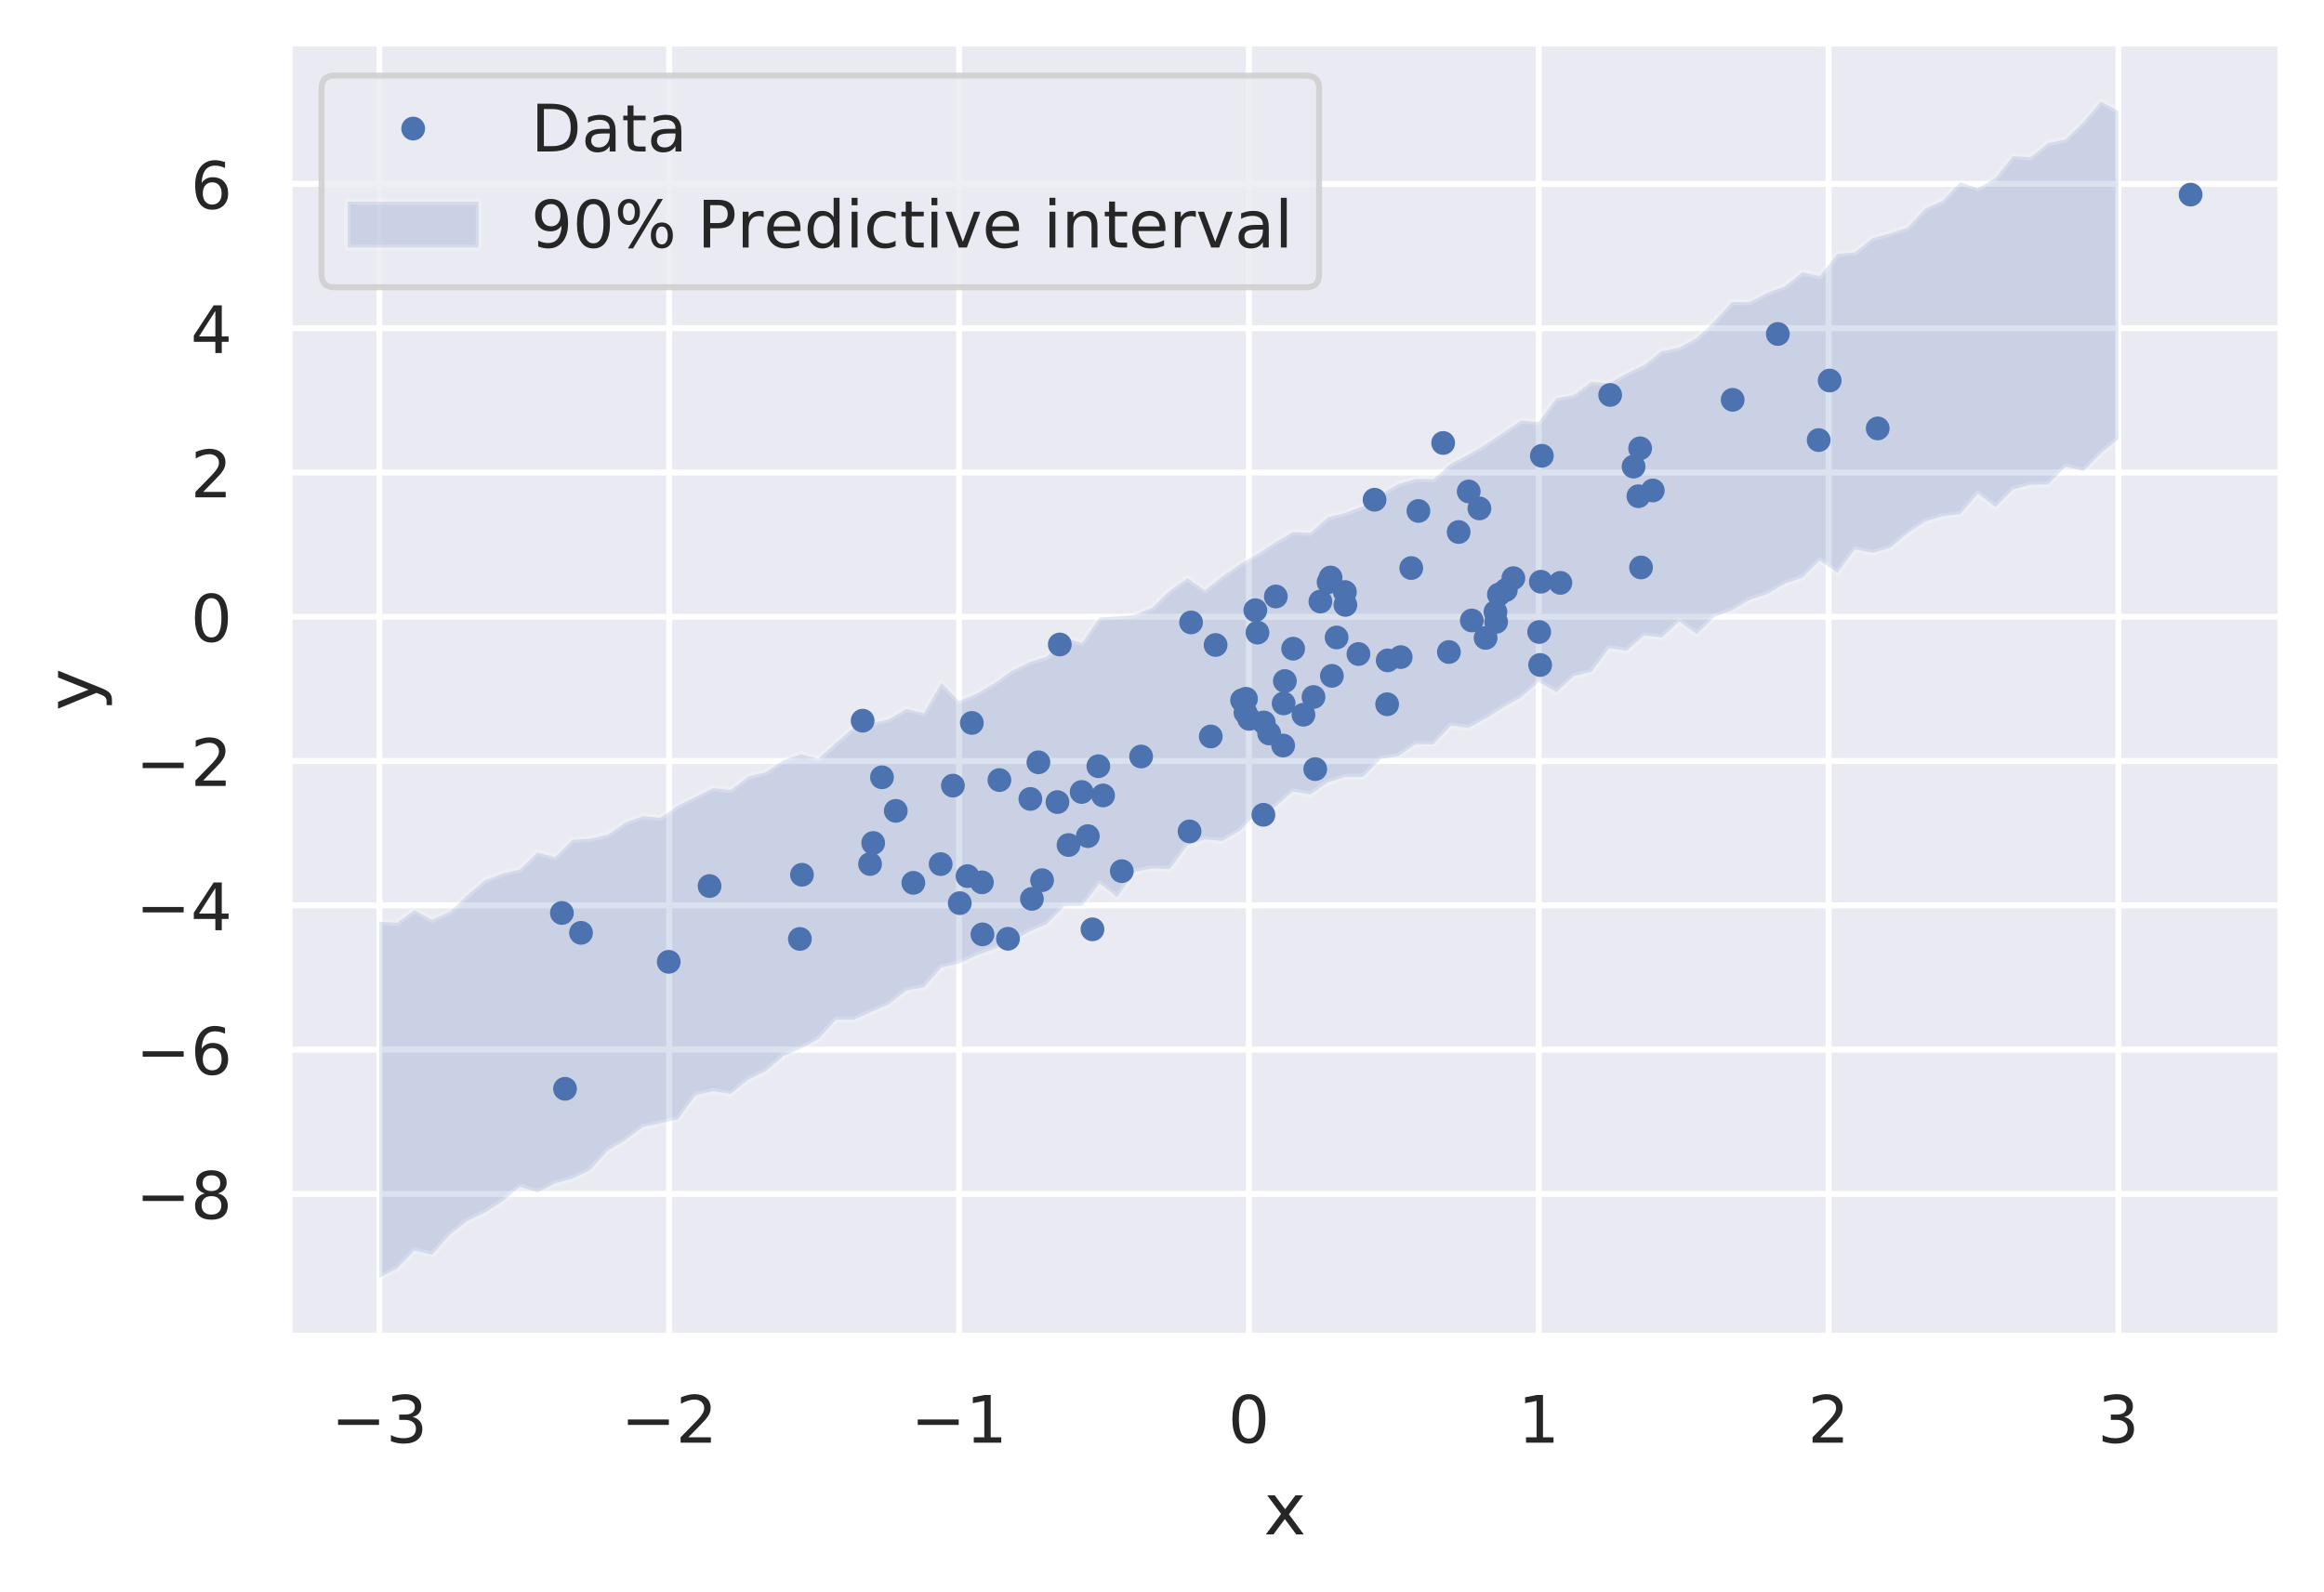 <?xml version="1.0" encoding="utf-8" standalone="no"?>
<!DOCTYPE svg PUBLIC "-//W3C//DTD SVG 1.1//EN"
  "http://www.w3.org/Graphics/SVG/1.1/DTD/svg11.dtd">
<!-- Created with matplotlib (https://matplotlib.org/) -->
<svg height="267.6pt" version="1.1" viewBox="0 0 390.53 267.6" width="390.53pt" xmlns="http://www.w3.org/2000/svg" xmlns:xlink="http://www.w3.org/1999/xlink">
 <defs>
  <style type="text/css">
*{stroke-linecap:butt;stroke-linejoin:round;}
  </style>
 </defs>
 <g id="figure_1">
  <g id="patch_1">
   <path d="M 0 267.6 
L 390.53 267.6 
L 390.53 0 
L 0 0 
z
" style="fill:#ffffff;"/>
  </g>
  <g id="axes_1">
   <g id="patch_2">
    <path d="M 48.53 224.64 
L 383.33 224.64 
L 383.33 7.2 
L 48.53 7.2 
z
" style="fill:#eaeaf2;"/>
   </g>
   <g id="matplotlib.axis_1">
    <g id="xtick_1">
     <g id="line2d_1">
      <path clip-path="url(#p03f378e470)" d="M 63.748 224.64 
L 63.748 7.2 
" style="fill:none;stroke:#ffffff;stroke-linecap:round;"/>
     </g>
     <g id="text_1">
      <!-- −3 -->
      <defs>
       <path d="M 10.594 35.5 
L 73.188 35.5 
L 73.188 27.203 
L 10.594 27.203 
z
" id="DejaVuSans-8722"/>
       <path d="M 40.578 39.312 
Q 47.656 37.797 51.625 33 
Q 55.609 28.219 55.609 21.188 
Q 55.609 10.406 48.188 4.484 
Q 40.766 -1.422 27.094 -1.422 
Q 22.516 -1.422 17.656 -0.516 
Q 12.797 0.391 7.625 2.203 
L 7.625 11.719 
Q 11.719 9.328 16.594 8.109 
Q 21.484 6.891 26.812 6.891 
Q 36.078 6.891 40.938 10.547 
Q 45.797 14.203 45.797 21.188 
Q 45.797 27.641 41.281 31.266 
Q 36.766 34.906 28.719 34.906 
L 20.219 34.906 
L 20.219 43.016 
L 29.109 43.016 
Q 36.375 43.016 40.234 45.922 
Q 44.094 48.828 44.094 54.297 
Q 44.094 59.906 40.109 62.906 
Q 36.141 65.922 28.719 65.922 
Q 24.656 65.922 20.016 65.031 
Q 15.375 64.156 9.812 62.312 
L 9.812 71.094 
Q 15.438 72.656 20.344 73.438 
Q 25.25 74.219 29.594 74.219 
Q 40.828 74.219 47.359 69.109 
Q 53.906 64.016 53.906 55.328 
Q 53.906 49.266 50.438 45.094 
Q 46.969 40.922 40.578 39.312 
z
" id="DejaVuSans-51"/>
      </defs>
      <g style="fill:#262626;" transform="translate(55.64 242.498)scale(0.11 -0.11)">
       <use xlink:href="#DejaVuSans-8722"/>
       <use x="83.789" xlink:href="#DejaVuSans-51"/>
      </g>
     </g>
    </g>
    <g id="xtick_2">
     <g id="line2d_2">
      <path clip-path="url(#p03f378e470)" d="M 112.455 224.64 
L 112.455 7.2 
" style="fill:none;stroke:#ffffff;stroke-linecap:round;"/>
     </g>
     <g id="text_2">
      <!-- −2 -->
      <defs>
       <path d="M 19.188 8.297 
L 53.609 8.297 
L 53.609 0 
L 7.328 0 
L 7.328 8.297 
Q 12.938 14.109 22.625 23.891 
Q 32.328 33.688 34.812 36.531 
Q 39.547 41.844 41.422 45.531 
Q 43.312 49.219 43.312 52.781 
Q 43.312 58.594 39.234 62.25 
Q 35.156 65.922 28.609 65.922 
Q 23.969 65.922 18.812 64.312 
Q 13.672 62.703 7.812 59.422 
L 7.812 69.391 
Q 13.766 71.781 18.938 73 
Q 24.125 74.219 28.422 74.219 
Q 39.75 74.219 46.484 68.547 
Q 53.219 62.891 53.219 53.422 
Q 53.219 48.922 51.531 44.891 
Q 49.859 40.875 45.406 35.406 
Q 44.188 33.984 37.641 27.219 
Q 31.109 20.453 19.188 8.297 
z
" id="DejaVuSans-50"/>
      </defs>
      <g style="fill:#262626;" transform="translate(104.347 242.498)scale(0.11 -0.11)">
       <use xlink:href="#DejaVuSans-8722"/>
       <use x="83.789" xlink:href="#DejaVuSans-50"/>
      </g>
     </g>
    </g>
    <g id="xtick_3">
     <g id="line2d_3">
      <path clip-path="url(#p03f378e470)" d="M 161.161 224.64 
L 161.161 7.2 
" style="fill:none;stroke:#ffffff;stroke-linecap:round;"/>
     </g>
     <g id="text_3">
      <!-- −1 -->
      <defs>
       <path d="M 12.406 8.297 
L 28.516 8.297 
L 28.516 63.922 
L 10.984 60.406 
L 10.984 69.391 
L 28.422 72.906 
L 38.281 72.906 
L 38.281 8.297 
L 54.391 8.297 
L 54.391 0 
L 12.406 0 
z
" id="DejaVuSans-49"/>
      </defs>
      <g style="fill:#262626;" transform="translate(153.053 242.498)scale(0.11 -0.11)">
       <use xlink:href="#DejaVuSans-8722"/>
       <use x="83.789" xlink:href="#DejaVuSans-49"/>
      </g>
     </g>
    </g>
    <g id="xtick_4">
     <g id="line2d_4">
      <path clip-path="url(#p03f378e470)" d="M 209.868 224.64 
L 209.868 7.2 
" style="fill:none;stroke:#ffffff;stroke-linecap:round;"/>
     </g>
     <g id="text_4">
      <!-- 0 -->
      <defs>
       <path d="M 31.781 66.406 
Q 24.172 66.406 20.328 58.906 
Q 16.5 51.422 16.5 36.375 
Q 16.5 21.391 20.328 13.891 
Q 24.172 6.391 31.781 6.391 
Q 39.453 6.391 43.281 13.891 
Q 47.125 21.391 47.125 36.375 
Q 47.125 51.422 43.281 58.906 
Q 39.453 66.406 31.781 66.406 
z
M 31.781 74.219 
Q 44.047 74.219 50.516 64.516 
Q 56.984 54.828 56.984 36.375 
Q 56.984 17.969 50.516 8.266 
Q 44.047 -1.422 31.781 -1.422 
Q 19.531 -1.422 13.062 8.266 
Q 6.594 17.969 6.594 36.375 
Q 6.594 54.828 13.062 64.516 
Q 19.531 74.219 31.781 74.219 
z
" id="DejaVuSans-48"/>
      </defs>
      <g style="fill:#262626;" transform="translate(206.368 242.498)scale(0.11 -0.11)">
       <use xlink:href="#DejaVuSans-48"/>
      </g>
     </g>
    </g>
    <g id="xtick_5">
     <g id="line2d_5">
      <path clip-path="url(#p03f378e470)" d="M 258.574 224.64 
L 258.574 7.2 
" style="fill:none;stroke:#ffffff;stroke-linecap:round;"/>
     </g>
     <g id="text_5">
      <!-- 1 -->
      <g style="fill:#262626;" transform="translate(255.075 242.498)scale(0.11 -0.11)">
       <use xlink:href="#DejaVuSans-49"/>
      </g>
     </g>
    </g>
    <g id="xtick_6">
     <g id="line2d_6">
      <path clip-path="url(#p03f378e470)" d="M 307.28 224.64 
L 307.28 7.2 
" style="fill:none;stroke:#ffffff;stroke-linecap:round;"/>
     </g>
     <g id="text_6">
      <!-- 2 -->
      <g style="fill:#262626;" transform="translate(303.781 242.498)scale(0.11 -0.11)">
       <use xlink:href="#DejaVuSans-50"/>
      </g>
     </g>
    </g>
    <g id="xtick_7">
     <g id="line2d_7">
      <path clip-path="url(#p03f378e470)" d="M 355.987 224.64 
L 355.987 7.2 
" style="fill:none;stroke:#ffffff;stroke-linecap:round;"/>
     </g>
     <g id="text_7">
      <!-- 3 -->
      <g style="fill:#262626;" transform="translate(352.487 242.498)scale(0.11 -0.11)">
       <use xlink:href="#DejaVuSans-51"/>
      </g>
     </g>
    </g>
    <g id="text_8">
     <!-- x -->
     <defs>
      <path d="M 54.891 54.688 
L 35.109 28.078 
L 55.906 0 
L 45.312 0 
L 29.391 21.484 
L 13.484 0 
L 2.875 0 
L 24.125 28.609 
L 4.688 54.688 
L 15.281 54.688 
L 29.781 35.203 
L 44.281 54.688 
z
" id="DejaVuSans-120"/>
     </defs>
     <g style="fill:#262626;" transform="translate(212.379 257.904)scale(0.12 -0.12)">
      <use xlink:href="#DejaVuSans-120"/>
     </g>
    </g>
   </g>
   <g id="matplotlib.axis_2">
    <g id="ytick_1">
     <g id="line2d_8">
      <path clip-path="url(#p03f378e470)" d="M 48.53 200.68 
L 383.33 200.68 
" style="fill:none;stroke:#ffffff;stroke-linecap:round;"/>
     </g>
     <g id="text_9">
      <!-- −8 -->
      <defs>
       <path d="M 31.781 34.625 
Q 24.75 34.625 20.719 30.859 
Q 16.703 27.094 16.703 20.516 
Q 16.703 13.922 20.719 10.156 
Q 24.75 6.391 31.781 6.391 
Q 38.812 6.391 42.859 10.172 
Q 46.922 13.969 46.922 20.516 
Q 46.922 27.094 42.891 30.859 
Q 38.875 34.625 31.781 34.625 
z
M 21.922 38.812 
Q 15.578 40.375 12.031 44.719 
Q 8.5 49.078 8.5 55.328 
Q 8.5 64.062 14.719 69.141 
Q 20.953 74.219 31.781 74.219 
Q 42.672 74.219 48.875 69.141 
Q 55.078 64.062 55.078 55.328 
Q 55.078 49.078 51.531 44.719 
Q 48 40.375 41.703 38.812 
Q 48.828 37.156 52.797 32.312 
Q 56.781 27.484 56.781 20.516 
Q 56.781 9.906 50.312 4.234 
Q 43.844 -1.422 31.781 -1.422 
Q 19.734 -1.422 13.25 4.234 
Q 6.781 9.906 6.781 20.516 
Q 6.781 27.484 10.781 32.312 
Q 14.797 37.156 21.922 38.812 
z
M 18.312 54.391 
Q 18.312 48.734 21.844 45.562 
Q 25.391 42.391 31.781 42.391 
Q 38.141 42.391 41.719 45.562 
Q 45.312 48.734 45.312 54.391 
Q 45.312 60.062 41.719 63.234 
Q 38.141 66.406 31.781 66.406 
Q 25.391 66.406 21.844 63.234 
Q 18.312 60.062 18.312 54.391 
z
" id="DejaVuSans-56"/>
      </defs>
      <g style="fill:#262626;" transform="translate(22.814 204.859)scale(0.11 -0.11)">
       <use xlink:href="#DejaVuSans-8722"/>
       <use x="83.789" xlink:href="#DejaVuSans-56"/>
      </g>
     </g>
    </g>
    <g id="ytick_2">
     <g id="line2d_9">
      <path clip-path="url(#p03f378e470)" d="M 48.53 176.427 
L 383.33 176.427 
" style="fill:none;stroke:#ffffff;stroke-linecap:round;"/>
     </g>
     <g id="text_10">
      <!-- −6 -->
      <defs>
       <path d="M 33.016 40.375 
Q 26.375 40.375 22.484 35.828 
Q 18.609 31.297 18.609 23.391 
Q 18.609 15.531 22.484 10.953 
Q 26.375 6.391 33.016 6.391 
Q 39.656 6.391 43.531 10.953 
Q 47.406 15.531 47.406 23.391 
Q 47.406 31.297 43.531 35.828 
Q 39.656 40.375 33.016 40.375 
z
M 52.594 71.297 
L 52.594 62.312 
Q 48.875 64.062 45.094 64.984 
Q 41.312 65.922 37.594 65.922 
Q 27.828 65.922 22.672 59.328 
Q 17.531 52.734 16.797 39.406 
Q 19.672 43.656 24.016 45.922 
Q 28.375 48.188 33.594 48.188 
Q 44.578 48.188 50.953 41.516 
Q 57.328 34.859 57.328 23.391 
Q 57.328 12.156 50.688 5.359 
Q 44.047 -1.422 33.016 -1.422 
Q 20.359 -1.422 13.672 8.266 
Q 6.984 17.969 6.984 36.375 
Q 6.984 53.656 15.188 63.938 
Q 23.391 74.219 37.203 74.219 
Q 40.922 74.219 44.703 73.484 
Q 48.484 72.75 52.594 71.297 
z
" id="DejaVuSans-54"/>
      </defs>
      <g style="fill:#262626;" transform="translate(22.814 180.606)scale(0.11 -0.11)">
       <use xlink:href="#DejaVuSans-8722"/>
       <use x="83.789" xlink:href="#DejaVuSans-54"/>
      </g>
     </g>
    </g>
    <g id="ytick_3">
     <g id="line2d_10">
      <path clip-path="url(#p03f378e470)" d="M 48.53 152.174 
L 383.33 152.174 
" style="fill:none;stroke:#ffffff;stroke-linecap:round;"/>
     </g>
     <g id="text_11">
      <!-- −4 -->
      <defs>
       <path d="M 37.797 64.312 
L 12.891 25.391 
L 37.797 25.391 
z
M 35.203 72.906 
L 47.609 72.906 
L 47.609 25.391 
L 58.016 25.391 
L 58.016 17.188 
L 47.609 17.188 
L 47.609 0 
L 37.797 0 
L 37.797 17.188 
L 4.891 17.188 
L 4.891 26.703 
z
" id="DejaVuSans-52"/>
      </defs>
      <g style="fill:#262626;" transform="translate(22.814 156.353)scale(0.11 -0.11)">
       <use xlink:href="#DejaVuSans-8722"/>
       <use x="83.789" xlink:href="#DejaVuSans-52"/>
      </g>
     </g>
    </g>
    <g id="ytick_4">
     <g id="line2d_11">
      <path clip-path="url(#p03f378e470)" d="M 48.53 127.921 
L 383.33 127.921 
" style="fill:none;stroke:#ffffff;stroke-linecap:round;"/>
     </g>
     <g id="text_12">
      <!-- −2 -->
      <g style="fill:#262626;" transform="translate(22.814 132.101)scale(0.11 -0.11)">
       <use xlink:href="#DejaVuSans-8722"/>
       <use x="83.789" xlink:href="#DejaVuSans-50"/>
      </g>
     </g>
    </g>
    <g id="ytick_5">
     <g id="line2d_12">
      <path clip-path="url(#p03f378e470)" d="M 48.53 103.668 
L 383.33 103.668 
" style="fill:none;stroke:#ffffff;stroke-linecap:round;"/>
     </g>
     <g id="text_13">
      <!-- 0 -->
      <g style="fill:#262626;" transform="translate(32.031 107.848)scale(0.11 -0.11)">
       <use xlink:href="#DejaVuSans-48"/>
      </g>
     </g>
    </g>
    <g id="ytick_6">
     <g id="line2d_13">
      <path clip-path="url(#p03f378e470)" d="M 48.53 79.416 
L 383.33 79.416 
" style="fill:none;stroke:#ffffff;stroke-linecap:round;"/>
     </g>
     <g id="text_14">
      <!-- 2 -->
      <g style="fill:#262626;" transform="translate(32.031 83.595)scale(0.11 -0.11)">
       <use xlink:href="#DejaVuSans-50"/>
      </g>
     </g>
    </g>
    <g id="ytick_7">
     <g id="line2d_14">
      <path clip-path="url(#p03f378e470)" d="M 48.53 55.163 
L 383.33 55.163 
" style="fill:none;stroke:#ffffff;stroke-linecap:round;"/>
     </g>
     <g id="text_15">
      <!-- 4 -->
      <g style="fill:#262626;" transform="translate(32.031 59.342)scale(0.11 -0.11)">
       <use xlink:href="#DejaVuSans-52"/>
      </g>
     </g>
    </g>
    <g id="ytick_8">
     <g id="line2d_15">
      <path clip-path="url(#p03f378e470)" d="M 48.53 30.91 
L 383.33 30.91 
" style="fill:none;stroke:#ffffff;stroke-linecap:round;"/>
     </g>
     <g id="text_16">
      <!-- 6 -->
      <g style="fill:#262626;" transform="translate(32.031 35.089)scale(0.11 -0.11)">
       <use xlink:href="#DejaVuSans-54"/>
      </g>
     </g>
    </g>
    <g id="text_17">
     <!-- y -->
     <defs>
      <path d="M 32.172 -5.078 
Q 28.375 -14.844 24.75 -17.812 
Q 21.141 -20.797 15.094 -20.797 
L 7.906 -20.797 
L 7.906 -13.281 
L 13.188 -13.281 
Q 16.891 -13.281 18.938 -11.516 
Q 21 -9.766 23.484 -3.219 
L 25.094 0.875 
L 2.984 54.688 
L 12.5 54.688 
L 29.594 11.922 
L 46.688 54.688 
L 56.203 54.688 
z
" id="DejaVuSans-121"/>
     </defs>
     <g style="fill:#262626;" transform="translate(16.318 119.471)rotate(-90)scale(0.12 -0.12)">
      <use xlink:href="#DejaVuSans-121"/>
     </g>
    </g>
   </g>
   <g id="PolyCollection_1">
    <defs>
     <path d="M 63.748 -112.674 
L 63.748 -52.843 
L 66.7 -54.367 
L 69.652 -57.416 
L 72.604 -56.691 
L 75.556 -60.021 
L 78.508 -62.368 
L 81.46 -63.79 
L 84.412 -65.651 
L 87.364 -68.151 
L 90.315 -67.159 
L 93.267 -68.688 
L 96.219 -69.507 
L 99.171 -70.932 
L 102.123 -74.197 
L 105.075 -75.96 
L 108.027 -78.172 
L 110.979 -78.808 
L 113.931 -79.469 
L 116.883 -83.522 
L 119.835 -84.203 
L 122.786 -83.729 
L 125.738 -86.133 
L 128.69 -87.57 
L 131.642 -90.11 
L 134.594 -91.372 
L 137.546 -92.96 
L 140.498 -96.212 
L 143.45 -96.194 
L 146.402 -97.522 
L 149.354 -98.773 
L 152.305 -101.119 
L 155.257 -101.645 
L 158.209 -104.999 
L 161.161 -105.675 
L 164.113 -107.045 
L 167.065 -108.1 
L 170.017 -109.329 
L 172.969 -111.009 
L 175.921 -112.313 
L 178.873 -115.271 
L 181.824 -115.343 
L 184.776 -119.115 
L 187.728 -116.795 
L 190.68 -121.071 
L 193.632 -121.639 
L 196.584 -121.556 
L 199.536 -125.524 
L 202.488 -126.504 
L 205.44 -126.247 
L 208.392 -128.02 
L 211.344 -130.94 
L 214.295 -131.973 
L 217.247 -134.59 
L 220.199 -134.052 
L 223.151 -136.106 
L 226.103 -137.012 
L 229.055 -137.04 
L 232.007 -140.017 
L 234.959 -140.504 
L 237.911 -142.533 
L 240.863 -142.491 
L 243.814 -145.634 
L 246.766 -145.256 
L 249.718 -146.859 
L 252.67 -148.725 
L 255.622 -150.404 
L 258.574 -152.992 
L 261.526 -151.258 
L 264.478 -153.974 
L 267.43 -154.676 
L 270.382 -158.644 
L 273.334 -158.233 
L 276.285 -160.794 
L 279.237 -160.446 
L 282.189 -163.146 
L 285.141 -161.017 
L 288.093 -163.919 
L 291.045 -165.037 
L 293.997 -166.773 
L 296.949 -167.749 
L 299.901 -169.486 
L 302.853 -170.496 
L 305.804 -173.39 
L 308.756 -171.316 
L 311.708 -175.253 
L 314.66 -174.658 
L 317.612 -175.52 
L 320.564 -177.972 
L 323.516 -179.927 
L 326.468 -180.852 
L 329.42 -181.18 
L 332.372 -184.641 
L 335.323 -182.376 
L 338.275 -185.347 
L 341.227 -186.104 
L 344.179 -186.206 
L 347.131 -189.183 
L 350.083 -188.391 
L 353.035 -191.408 
L 355.987 -193.799 
L 355.987 -248.958 
L 355.987 -248.958 
L 353.035 -250.516 
L 350.083 -247.061 
L 347.131 -244.168 
L 344.179 -243.537 
L 341.227 -241.165 
L 338.275 -241.358 
L 335.323 -237.687 
L 332.372 -235.936 
L 329.42 -236.963 
L 326.468 -233.875 
L 323.516 -232.541 
L 320.564 -229.334 
L 317.612 -228.357 
L 314.66 -227.538 
L 311.708 -225.184 
L 308.756 -224.926 
L 305.804 -221.194 
L 302.853 -221.827 
L 299.901 -219.445 
L 296.949 -218.374 
L 293.997 -216.806 
L 291.045 -216.82 
L 288.093 -213.57 
L 285.141 -210.789 
L 282.189 -209.152 
L 279.237 -208.555 
L 276.285 -206.229 
L 273.334 -204.828 
L 270.382 -203.156 
L 267.43 -203.42 
L 264.478 -201.18 
L 261.526 -200.653 
L 258.574 -196.668 
L 255.622 -196.906 
L 252.67 -194.916 
L 249.718 -192.937 
L 246.766 -191.175 
L 243.814 -189.665 
L 240.863 -187.049 
L 237.911 -187.085 
L 234.959 -186.222 
L 232.007 -184.506 
L 229.055 -182.538 
L 226.103 -181.39 
L 223.151 -180.64 
L 220.199 -178.028 
L 217.247 -178.168 
L 214.295 -176.427 
L 211.344 -174.498 
L 208.392 -172.784 
L 205.44 -170.724 
L 202.488 -168.387 
L 199.536 -170.395 
L 196.584 -168.312 
L 193.632 -165.442 
L 190.68 -164.244 
L 187.728 -163.985 
L 184.776 -163.802 
L 181.824 -159.516 
L 178.873 -160.433 
L 175.921 -157.203 
L 172.969 -156.305 
L 170.017 -154.835 
L 167.065 -152.727 
L 164.113 -150.99 
L 161.161 -149.771 
L 158.209 -152.808 
L 155.257 -147.737 
L 152.305 -148.44 
L 149.354 -146.694 
L 146.402 -146.019 
L 143.45 -145.314 
L 140.498 -142.753 
L 137.546 -140.053 
L 134.594 -140.819 
L 131.642 -139.805 
L 128.69 -137.799 
L 125.738 -137.053 
L 122.786 -134.808 
L 119.835 -135.11 
L 116.883 -133.664 
L 113.931 -132.188 
L 110.979 -130.118 
L 108.027 -130.407 
L 105.075 -129.337 
L 102.123 -127.279 
L 99.171 -126.612 
L 96.219 -126.442 
L 93.267 -123.515 
L 90.315 -124.302 
L 87.364 -121.451 
L 84.412 -120.748 
L 81.46 -119.599 
L 78.508 -117.105 
L 75.556 -114.339 
L 72.604 -112.975 
L 69.652 -114.608 
L 66.7 -112.497 
L 63.748 -112.674 
z
" id="m32c5e0ff35" style="stroke:#ffffff;stroke-opacity:0.2;"/>
    </defs>
    <g clip-path="url(#p03f378e470)">
     <use style="fill:#4c72b0;fill-opacity:0.2;stroke:#ffffff;stroke-opacity:0.2;" x="0" xlink:href="#m32c5e0ff35" y="267.6"/>
    </g>
   </g>
   <g id="line2d_16">
    <defs>
     <path d="M 0 1.5 
C 0.398 1.5 0.779 1.342 1.061 1.061 
C 1.342 0.779 1.5 0.398 1.5 0 
C 1.5 -0.398 1.342 -0.779 1.061 -1.061 
C 0.779 -1.342 0.398 -1.5 0 -1.5 
C -0.398 -1.5 -0.779 -1.342 -1.061 -1.061 
C -1.342 -0.779 -1.5 -0.398 -1.5 0 
C -1.5 0.398 -1.342 0.779 -1.061 1.061 
C -0.779 1.342 -0.398 1.5 0 1.5 
z
" id="mf6947a1e6a" style="stroke:#4c72b0;"/>
    </defs>
    <g clip-path="url(#p03f378e470)">
     <use style="fill:#4c72b0;stroke:#4c72b0;" x="199.897" xlink:href="#mf6947a1e6a" y="139.746"/>
     <use style="fill:#4c72b0;stroke:#4c72b0;" x="233.195" xlink:href="#mf6947a1e6a" y="111.001"/>
     <use style="fill:#4c72b0;stroke:#4c72b0;" x="184.568" xlink:href="#mf6947a1e6a" y="128.789"/>
     <use style="fill:#4c72b0;stroke:#4c72b0;" x="182.8" xlink:href="#mf6947a1e6a" y="140.539"/>
     <use style="fill:#4c72b0;stroke:#4c72b0;" x="305.614" xlink:href="#mf6947a1e6a" y="73.971"/>
     <use style="fill:#4c72b0;stroke:#4c72b0;" x="277.735" xlink:href="#mf6947a1e6a" y="82.441"/>
     <use style="fill:#4c72b0;stroke:#4c72b0;" x="214.393" xlink:href="#mf6947a1e6a" y="100.258"/>
     <use style="fill:#4c72b0;stroke:#4c72b0;" x="223.59" xlink:href="#mf6947a1e6a" y="97.067"/>
     <use style="fill:#4c72b0;stroke:#4c72b0;" x="247.324" xlink:href="#mf6947a1e6a" y="104.292"/>
     <use style="fill:#4c72b0;stroke:#4c72b0;" x="270.577" xlink:href="#mf6947a1e6a" y="66.385"/>
     <use style="fill:#4c72b0;stroke:#4c72b0;" x="258.924" xlink:href="#mf6947a1e6a" y="97.779"/>
     <use style="fill:#4c72b0;stroke:#4c72b0;" x="146.733" xlink:href="#mf6947a1e6a" y="141.69"/>
     <use style="fill:#4c72b0;stroke:#4c72b0;" x="223.261" xlink:href="#mf6947a1e6a" y="97.848"/>
     <use style="fill:#4c72b0;stroke:#4c72b0;" x="221.017" xlink:href="#mf6947a1e6a" y="129.273"/>
     <use style="fill:#4c72b0;stroke:#4c72b0;" x="275.763" xlink:href="#mf6947a1e6a" y="95.382"/>
     <use style="fill:#4c72b0;stroke:#4c72b0;" x="253.042" xlink:href="#mf6947a1e6a" y="99.181"/>
     <use style="fill:#4c72b0;stroke:#4c72b0;" x="112.375" xlink:href="#mf6947a1e6a" y="161.667"/>
     <use style="fill:#4c72b0;stroke:#4c72b0;" x="191.756" xlink:href="#mf6947a1e6a" y="127.158"/>
     <use style="fill:#4c72b0;stroke:#4c72b0;" x="291.16" xlink:href="#mf6947a1e6a" y="67.202"/>
     <use style="fill:#4c72b0;stroke:#4c72b0;" x="188.506" xlink:href="#mf6947a1e6a" y="146.428"/>
     <use style="fill:#4c72b0;stroke:#4c72b0;" x="183.579" xlink:href="#mf6947a1e6a" y="156.204"/>
     <use style="fill:#4c72b0;stroke:#4c72b0;" x="233.1" xlink:href="#mf6947a1e6a" y="118.376"/>
     <use style="fill:#4c72b0;stroke:#4c72b0;" x="368.112" xlink:href="#mf6947a1e6a" y="32.711"/>
     <use style="fill:#4c72b0;stroke:#4c72b0;" x="160.127" xlink:href="#mf6947a1e6a" y="132.049"/>
     <use style="fill:#4c72b0;stroke:#4c72b0;" x="181.76" xlink:href="#mf6947a1e6a" y="133.12"/>
     <use style="fill:#4c72b0;stroke:#4c72b0;" x="215.913" xlink:href="#mf6947a1e6a" y="114.472"/>
     <use style="fill:#4c72b0;stroke:#4c72b0;" x="224.607" xlink:href="#mf6947a1e6a" y="107.15"/>
     <use style="fill:#4c72b0;stroke:#4c72b0;" x="235.379" xlink:href="#mf6947a1e6a" y="110.447"/>
     <use style="fill:#4c72b0;stroke:#4c72b0;" x="209.913" xlink:href="#mf6947a1e6a" y="120.83"/>
     <use style="fill:#4c72b0;stroke:#4c72b0;" x="275.32" xlink:href="#mf6947a1e6a" y="83.41"/>
     <use style="fill:#4c72b0;stroke:#4c72b0;" x="175.113" xlink:href="#mf6947a1e6a" y="147.945"/>
     <use style="fill:#4c72b0;stroke:#4c72b0;" x="169.385" xlink:href="#mf6947a1e6a" y="157.791"/>
     <use style="fill:#4c72b0;stroke:#4c72b0;" x="94.422" xlink:href="#mf6947a1e6a" y="153.456"/>
     <use style="fill:#4c72b0;stroke:#4c72b0;" x="119.237" xlink:href="#mf6947a1e6a" y="148.931"/>
     <use style="fill:#4c72b0;stroke:#4c72b0;" x="167.943" xlink:href="#mf6947a1e6a" y="131.118"/>
     <use style="fill:#4c72b0;stroke:#4c72b0;" x="237.15" xlink:href="#mf6947a1e6a" y="95.478"/>
     <use style="fill:#4c72b0;stroke:#4c72b0;" x="148.208" xlink:href="#mf6947a1e6a" y="130.652"/>
     <use style="fill:#4c72b0;stroke:#4c72b0;" x="215.704" xlink:href="#mf6947a1e6a" y="118.231"/>
     <use style="fill:#4c72b0;stroke:#4c72b0;" x="158.068" xlink:href="#mf6947a1e6a" y="145.242"/>
     <use style="fill:#4c72b0;stroke:#4c72b0;" x="226.081" xlink:href="#mf6947a1e6a" y="101.673"/>
     <use style="fill:#4c72b0;stroke:#4c72b0;" x="94.949" xlink:href="#mf6947a1e6a" y="183.01"/>
     <use style="fill:#4c72b0;stroke:#4c72b0;" x="200.149" xlink:href="#mf6947a1e6a" y="104.621"/>
     <use style="fill:#4c72b0;stroke:#4c72b0;" x="134.763" xlink:href="#mf6947a1e6a" y="147.033"/>
     <use style="fill:#4c72b0;stroke:#4c72b0;" x="162.587" xlink:href="#mf6947a1e6a" y="147.262"/>
     <use style="fill:#4c72b0;stroke:#4c72b0;" x="146.207" xlink:href="#mf6947a1e6a" y="145.227"/>
     <use style="fill:#4c72b0;stroke:#4c72b0;" x="223.815" xlink:href="#mf6947a1e6a" y="113.6"/>
     <use style="fill:#4c72b0;stroke:#4c72b0;" x="228.278" xlink:href="#mf6947a1e6a" y="109.93"/>
     <use style="fill:#4c72b0;stroke:#4c72b0;" x="173.148" xlink:href="#mf6947a1e6a" y="134.287"/>
     <use style="fill:#4c72b0;stroke:#4c72b0;" x="226.003" xlink:href="#mf6947a1e6a" y="99.51"/>
     <use style="fill:#4c72b0;stroke:#4c72b0;" x="275.609" xlink:href="#mf6947a1e6a" y="75.353"/>
     <use style="fill:#4c72b0;stroke:#4c72b0;" x="213.271" xlink:href="#mf6947a1e6a" y="123.282"/>
     <use style="fill:#4c72b0;stroke:#4c72b0;" x="221.882" xlink:href="#mf6947a1e6a" y="101.105"/>
     <use style="fill:#4c72b0;stroke:#4c72b0;" x="209.29" xlink:href="#mf6947a1e6a" y="119.772"/>
     <use style="fill:#4c72b0;stroke:#4c72b0;" x="258.808" xlink:href="#mf6947a1e6a" y="111.771"/>
     <use style="fill:#4c72b0;stroke:#4c72b0;" x="274.51" xlink:href="#mf6947a1e6a" y="78.429"/>
     <use style="fill:#4c72b0;stroke:#4c72b0;" x="165.094" xlink:href="#mf6947a1e6a" y="157.052"/>
     <use style="fill:#4c72b0;stroke:#4c72b0;" x="134.416" xlink:href="#mf6947a1e6a" y="157.822"/>
     <use style="fill:#4c72b0;stroke:#4c72b0;" x="210.948" xlink:href="#mf6947a1e6a" y="102.574"/>
     <use style="fill:#4c72b0;stroke:#4c72b0;" x="246.805" xlink:href="#mf6947a1e6a" y="82.609"/>
     <use style="fill:#4c72b0;stroke:#4c72b0;" x="177.696" xlink:href="#mf6947a1e6a" y="134.818"/>
     <use style="fill:#4c72b0;stroke:#4c72b0;" x="251.881" xlink:href="#mf6947a1e6a" y="99.922"/>
     <use style="fill:#4c72b0;stroke:#4c72b0;" x="209.379" xlink:href="#mf6947a1e6a" y="117.454"/>
     <use style="fill:#4c72b0;stroke:#4c72b0;" x="212.303" xlink:href="#mf6947a1e6a" y="136.953"/>
     <use style="fill:#4c72b0;stroke:#4c72b0;" x="242.511" xlink:href="#mf6947a1e6a" y="74.454"/>
     <use style="fill:#4c72b0;stroke:#4c72b0;" x="251.412" xlink:href="#mf6947a1e6a" y="104.53"/>
     <use style="fill:#4c72b0;stroke:#4c72b0;" x="163.311" xlink:href="#mf6947a1e6a" y="121.513"/>
     <use style="fill:#4c72b0;stroke:#4c72b0;" x="208.723" xlink:href="#mf6947a1e6a" y="117.705"/>
     <use style="fill:#4c72b0;stroke:#4c72b0;" x="97.637" xlink:href="#mf6947a1e6a" y="156.795"/>
     <use style="fill:#4c72b0;stroke:#4c72b0;" x="178.088" xlink:href="#mf6947a1e6a" y="108.327"/>
     <use style="fill:#4c72b0;stroke:#4c72b0;" x="150.528" xlink:href="#mf6947a1e6a" y="136.291"/>
     <use style="fill:#4c72b0;stroke:#4c72b0;" x="144.961" xlink:href="#mf6947a1e6a" y="121.137"/>
     <use style="fill:#4c72b0;stroke:#4c72b0;" x="262.209" xlink:href="#mf6947a1e6a" y="97.971"/>
     <use style="fill:#4c72b0;stroke:#4c72b0;" x="245.114" xlink:href="#mf6947a1e6a" y="89.424"/>
     <use style="fill:#4c72b0;stroke:#4c72b0;" x="243.475" xlink:href="#mf6947a1e6a" y="109.595"/>
     <use style="fill:#4c72b0;stroke:#4c72b0;" x="258.649" xlink:href="#mf6947a1e6a" y="106.224"/>
     <use style="fill:#4c72b0;stroke:#4c72b0;" x="185.364" xlink:href="#mf6947a1e6a" y="133.703"/>
     <use style="fill:#4c72b0;stroke:#4c72b0;" x="179.559" xlink:href="#mf6947a1e6a" y="142.034"/>
     <use style="fill:#4c72b0;stroke:#4c72b0;" x="165.001" xlink:href="#mf6947a1e6a" y="148.308"/>
     <use style="fill:#4c72b0;stroke:#4c72b0;" x="174.496" xlink:href="#mf6947a1e6a" y="128.131"/>
     <use style="fill:#4c72b0;stroke:#4c72b0;" x="220.724" xlink:href="#mf6947a1e6a" y="117.153"/>
     <use style="fill:#4c72b0;stroke:#4c72b0;" x="212.367" xlink:href="#mf6947a1e6a" y="121.432"/>
     <use style="fill:#4c72b0;stroke:#4c72b0;" x="153.479" xlink:href="#mf6947a1e6a" y="148.392"/>
     <use style="fill:#4c72b0;stroke:#4c72b0;" x="249.646" xlink:href="#mf6947a1e6a" y="107.223"/>
     <use style="fill:#4c72b0;stroke:#4c72b0;" x="230.987" xlink:href="#mf6947a1e6a" y="83.995"/>
     <use style="fill:#4c72b0;stroke:#4c72b0;" x="259.097" xlink:href="#mf6947a1e6a" y="76.611"/>
     <use style="fill:#4c72b0;stroke:#4c72b0;" x="298.751" xlink:href="#mf6947a1e6a" y="56.136"/>
     <use style="fill:#4c72b0;stroke:#4c72b0;" x="161.282" xlink:href="#mf6947a1e6a" y="151.803"/>
     <use style="fill:#4c72b0;stroke:#4c72b0;" x="251.297" xlink:href="#mf6947a1e6a" y="102.862"/>
     <use style="fill:#4c72b0;stroke:#4c72b0;" x="203.459" xlink:href="#mf6947a1e6a" y="123.785"/>
     <use style="fill:#4c72b0;stroke:#4c72b0;" x="254.308" xlink:href="#mf6947a1e6a" y="97.176"/>
     <use style="fill:#4c72b0;stroke:#4c72b0;" x="219.035" xlink:href="#mf6947a1e6a" y="120.135"/>
     <use style="fill:#4c72b0;stroke:#4c72b0;" x="315.534" xlink:href="#mf6947a1e6a" y="72.013"/>
     <use style="fill:#4c72b0;stroke:#4c72b0;" x="204.27" xlink:href="#mf6947a1e6a" y="108.411"/>
     <use style="fill:#4c72b0;stroke:#4c72b0;" x="307.46" xlink:href="#mf6947a1e6a" y="63.963"/>
     <use style="fill:#4c72b0;stroke:#4c72b0;" x="211.31" xlink:href="#mf6947a1e6a" y="106.331"/>
     <use style="fill:#4c72b0;stroke:#4c72b0;" x="248.602" xlink:href="#mf6947a1e6a" y="85.461"/>
     <use style="fill:#4c72b0;stroke:#4c72b0;" x="215.62" xlink:href="#mf6947a1e6a" y="125.31"/>
     <use style="fill:#4c72b0;stroke:#4c72b0;" x="173.409" xlink:href="#mf6947a1e6a" y="151.089"/>
     <use style="fill:#4c72b0;stroke:#4c72b0;" x="238.359" xlink:href="#mf6947a1e6a" y="85.885"/>
     <use style="fill:#4c72b0;stroke:#4c72b0;" x="217.304" xlink:href="#mf6947a1e6a" y="109.033"/>
    </g>
   </g>
   <g id="patch_3">
    <path d="M 48.53 224.64 
L 48.53 7.2 
" style="fill:none;stroke:#ffffff;stroke-linecap:square;stroke-linejoin:miter;stroke-width:1.25;"/>
   </g>
   <g id="patch_4">
    <path d="M 383.33 224.64 
L 383.33 7.2 
" style="fill:none;stroke:#ffffff;stroke-linecap:square;stroke-linejoin:miter;stroke-width:1.25;"/>
   </g>
   <g id="patch_5">
    <path d="M 48.53 224.64 
L 383.33 224.64 
" style="fill:none;stroke:#ffffff;stroke-linecap:square;stroke-linejoin:miter;stroke-width:1.25;"/>
   </g>
   <g id="patch_6">
    <path d="M 48.53 7.2 
L 383.33 7.2 
" style="fill:none;stroke:#ffffff;stroke-linecap:square;stroke-linejoin:miter;stroke-width:1.25;"/>
   </g>
   <g id="legend_1">
    <g id="patch_7">
     <path d="M 56.23 48.292 
L 219.462 48.292 
Q 221.662 48.292 221.662 46.092 
L 221.662 14.9 
Q 221.662 12.7 219.462 12.7 
L 56.23 12.7 
Q 54.03 12.7 54.03 14.9 
L 54.03 46.092 
Q 54.03 48.292 56.23 48.292 
z
" style="fill:#eaeaf2;opacity:0.8;stroke:#cccccc;stroke-linejoin:miter;"/>
    </g>
    <g id="line2d_17"/>
    <g id="line2d_18">
     <g>
      <use style="fill:#4c72b0;stroke:#4c72b0;" x="69.43" xlink:href="#mf6947a1e6a" y="21.608"/>
     </g>
    </g>
    <g id="text_18">
     <!-- Data -->
     <defs>
      <path d="M 19.672 64.797 
L 19.672 8.109 
L 31.594 8.109 
Q 46.688 8.109 53.688 14.938 
Q 60.688 21.781 60.688 36.531 
Q 60.688 51.172 53.688 57.984 
Q 46.688 64.797 31.594 64.797 
z
M 9.812 72.906 
L 30.078 72.906 
Q 51.266 72.906 61.172 64.094 
Q 71.094 55.281 71.094 36.531 
Q 71.094 17.672 61.125 8.828 
Q 51.172 0 30.078 0 
L 9.812 0 
z
" id="DejaVuSans-68"/>
      <path d="M 34.281 27.484 
Q 23.391 27.484 19.188 25 
Q 14.984 22.516 14.984 16.5 
Q 14.984 11.719 18.141 8.906 
Q 21.297 6.109 26.703 6.109 
Q 34.188 6.109 38.703 11.406 
Q 43.219 16.703 43.219 25.484 
L 43.219 27.484 
z
M 52.203 31.203 
L 52.203 0 
L 43.219 0 
L 43.219 8.297 
Q 40.141 3.328 35.547 0.953 
Q 30.953 -1.422 24.312 -1.422 
Q 15.922 -1.422 10.953 3.297 
Q 6 8.016 6 15.922 
Q 6 25.141 12.172 29.828 
Q 18.359 34.516 30.609 34.516 
L 43.219 34.516 
L 43.219 35.406 
Q 43.219 41.609 39.141 45 
Q 35.062 48.391 27.688 48.391 
Q 23 48.391 18.547 47.266 
Q 14.109 46.141 10.016 43.891 
L 10.016 52.203 
Q 14.938 54.109 19.578 55.047 
Q 24.219 56 28.609 56 
Q 40.484 56 46.344 49.844 
Q 52.203 43.703 52.203 31.203 
z
" id="DejaVuSans-97"/>
      <path d="M 18.312 70.219 
L 18.312 54.688 
L 36.812 54.688 
L 36.812 47.703 
L 18.312 47.703 
L 18.312 18.016 
Q 18.312 11.328 20.141 9.422 
Q 21.969 7.516 27.594 7.516 
L 36.812 7.516 
L 36.812 0 
L 27.594 0 
Q 17.188 0 13.234 3.875 
Q 9.281 7.766 9.281 18.016 
L 9.281 47.703 
L 2.688 47.703 
L 2.688 54.688 
L 9.281 54.688 
L 9.281 70.219 
z
" id="DejaVuSans-116"/>
     </defs>
     <g style="fill:#262626;" transform="translate(89.23 25.458)scale(0.11 -0.11)">
      <use xlink:href="#DejaVuSans-68"/>
      <use x="77.002" xlink:href="#DejaVuSans-97"/>
      <use x="138.281" xlink:href="#DejaVuSans-116"/>
      <use x="177.49" xlink:href="#DejaVuSans-97"/>
     </g>
    </g>
    <g id="patch_8">
     <path d="M 58.43 41.604 
L 80.43 41.604 
L 80.43 33.904 
L 58.43 33.904 
z
" style="fill:#4c72b0;opacity:0.2;stroke:#ffffff;stroke-linejoin:miter;"/>
    </g>
    <g id="text_19">
     <!-- 90% Predictive interval -->
     <defs>
      <path d="M 10.984 1.516 
L 10.984 10.5 
Q 14.703 8.734 18.5 7.812 
Q 22.312 6.891 25.984 6.891 
Q 35.75 6.891 40.891 13.453 
Q 46.047 20.016 46.781 33.406 
Q 43.953 29.203 39.594 26.953 
Q 35.25 24.703 29.984 24.703 
Q 19.047 24.703 12.672 31.312 
Q 6.297 37.938 6.297 49.422 
Q 6.297 60.641 12.938 67.422 
Q 19.578 74.219 30.609 74.219 
Q 43.266 74.219 49.922 64.516 
Q 56.594 54.828 56.594 36.375 
Q 56.594 19.141 48.406 8.859 
Q 40.234 -1.422 26.422 -1.422 
Q 22.703 -1.422 18.891 -0.688 
Q 15.094 0.047 10.984 1.516 
z
M 30.609 32.422 
Q 37.25 32.422 41.125 36.953 
Q 45.016 41.5 45.016 49.422 
Q 45.016 57.281 41.125 61.844 
Q 37.25 66.406 30.609 66.406 
Q 23.969 66.406 20.094 61.844 
Q 16.219 57.281 16.219 49.422 
Q 16.219 41.5 20.094 36.953 
Q 23.969 32.422 30.609 32.422 
z
" id="DejaVuSans-57"/>
      <path d="M 72.703 32.078 
Q 68.453 32.078 66.031 28.469 
Q 63.625 24.859 63.625 18.406 
Q 63.625 12.062 66.031 8.422 
Q 68.453 4.781 72.703 4.781 
Q 76.859 4.781 79.266 8.422 
Q 81.688 12.062 81.688 18.406 
Q 81.688 24.812 79.266 28.438 
Q 76.859 32.078 72.703 32.078 
z
M 72.703 38.281 
Q 80.422 38.281 84.953 32.906 
Q 89.5 27.547 89.5 18.406 
Q 89.5 9.281 84.938 3.922 
Q 80.375 -1.422 72.703 -1.422 
Q 64.891 -1.422 60.344 3.922 
Q 55.812 9.281 55.812 18.406 
Q 55.812 27.594 60.375 32.938 
Q 64.938 38.281 72.703 38.281 
z
M 22.312 68.016 
Q 18.109 68.016 15.688 64.375 
Q 13.281 60.75 13.281 54.391 
Q 13.281 47.953 15.672 44.328 
Q 18.062 40.719 22.312 40.719 
Q 26.562 40.719 28.969 44.328 
Q 31.391 47.953 31.391 54.391 
Q 31.391 60.688 28.953 64.344 
Q 26.516 68.016 22.312 68.016 
z
M 66.406 74.219 
L 74.219 74.219 
L 28.609 -1.422 
L 20.797 -1.422 
z
M 22.312 74.219 
Q 30.031 74.219 34.609 68.875 
Q 39.203 63.531 39.203 54.391 
Q 39.203 45.172 34.641 39.844 
Q 30.078 34.516 22.312 34.516 
Q 14.547 34.516 10.031 39.859 
Q 5.516 45.219 5.516 54.391 
Q 5.516 63.484 10.047 68.844 
Q 14.594 74.219 22.312 74.219 
z
" id="DejaVuSans-37"/>
      <path id="DejaVuSans-32"/>
      <path d="M 19.672 64.797 
L 19.672 37.406 
L 32.078 37.406 
Q 38.969 37.406 42.719 40.969 
Q 46.484 44.531 46.484 51.125 
Q 46.484 57.672 42.719 61.234 
Q 38.969 64.797 32.078 64.797 
z
M 9.812 72.906 
L 32.078 72.906 
Q 44.344 72.906 50.609 67.359 
Q 56.891 61.812 56.891 51.125 
Q 56.891 40.328 50.609 34.812 
Q 44.344 29.297 32.078 29.297 
L 19.672 29.297 
L 19.672 0 
L 9.812 0 
z
" id="DejaVuSans-80"/>
      <path d="M 41.109 46.297 
Q 39.594 47.172 37.812 47.578 
Q 36.031 48 33.891 48 
Q 26.266 48 22.188 43.047 
Q 18.109 38.094 18.109 28.812 
L 18.109 0 
L 9.078 0 
L 9.078 54.688 
L 18.109 54.688 
L 18.109 46.188 
Q 20.953 51.172 25.484 53.578 
Q 30.031 56 36.531 56 
Q 37.453 56 38.578 55.875 
Q 39.703 55.766 41.062 55.516 
z
" id="DejaVuSans-114"/>
      <path d="M 56.203 29.594 
L 56.203 25.203 
L 14.891 25.203 
Q 15.484 15.922 20.484 11.062 
Q 25.484 6.203 34.422 6.203 
Q 39.594 6.203 44.453 7.469 
Q 49.312 8.734 54.109 11.281 
L 54.109 2.781 
Q 49.266 0.734 44.188 -0.344 
Q 39.109 -1.422 33.891 -1.422 
Q 20.797 -1.422 13.156 6.188 
Q 5.516 13.812 5.516 26.812 
Q 5.516 40.234 12.766 48.109 
Q 20.016 56 32.328 56 
Q 43.359 56 49.781 48.891 
Q 56.203 41.797 56.203 29.594 
z
M 47.219 32.234 
Q 47.125 39.594 43.094 43.984 
Q 39.062 48.391 32.422 48.391 
Q 24.906 48.391 20.391 44.141 
Q 15.875 39.891 15.188 32.172 
z
" id="DejaVuSans-101"/>
      <path d="M 45.406 46.391 
L 45.406 75.984 
L 54.391 75.984 
L 54.391 0 
L 45.406 0 
L 45.406 8.203 
Q 42.578 3.328 38.25 0.953 
Q 33.938 -1.422 27.875 -1.422 
Q 17.969 -1.422 11.734 6.484 
Q 5.516 14.406 5.516 27.297 
Q 5.516 40.188 11.734 48.094 
Q 17.969 56 27.875 56 
Q 33.938 56 38.25 53.625 
Q 42.578 51.266 45.406 46.391 
z
M 14.797 27.297 
Q 14.797 17.391 18.875 11.75 
Q 22.953 6.109 30.078 6.109 
Q 37.203 6.109 41.297 11.75 
Q 45.406 17.391 45.406 27.297 
Q 45.406 37.203 41.297 42.844 
Q 37.203 48.484 30.078 48.484 
Q 22.953 48.484 18.875 42.844 
Q 14.797 37.203 14.797 27.297 
z
" id="DejaVuSans-100"/>
      <path d="M 9.422 54.688 
L 18.406 54.688 
L 18.406 0 
L 9.422 0 
z
M 9.422 75.984 
L 18.406 75.984 
L 18.406 64.594 
L 9.422 64.594 
z
" id="DejaVuSans-105"/>
      <path d="M 48.781 52.594 
L 48.781 44.188 
Q 44.969 46.297 41.141 47.344 
Q 37.312 48.391 33.406 48.391 
Q 24.656 48.391 19.812 42.844 
Q 14.984 37.312 14.984 27.297 
Q 14.984 17.281 19.812 11.734 
Q 24.656 6.203 33.406 6.203 
Q 37.312 6.203 41.141 7.25 
Q 44.969 8.297 48.781 10.406 
L 48.781 2.094 
Q 45.016 0.344 40.984 -0.531 
Q 36.969 -1.422 32.422 -1.422 
Q 20.062 -1.422 12.781 6.344 
Q 5.516 14.109 5.516 27.297 
Q 5.516 40.672 12.859 48.328 
Q 20.219 56 33.016 56 
Q 37.156 56 41.109 55.141 
Q 45.062 54.297 48.781 52.594 
z
" id="DejaVuSans-99"/>
      <path d="M 2.984 54.688 
L 12.5 54.688 
L 29.594 8.797 
L 46.688 54.688 
L 56.203 54.688 
L 35.688 0 
L 23.484 0 
z
" id="DejaVuSans-118"/>
      <path d="M 54.891 33.016 
L 54.891 0 
L 45.906 0 
L 45.906 32.719 
Q 45.906 40.484 42.875 44.328 
Q 39.844 48.188 33.797 48.188 
Q 26.516 48.188 22.312 43.547 
Q 18.109 38.922 18.109 30.906 
L 18.109 0 
L 9.078 0 
L 9.078 54.688 
L 18.109 54.688 
L 18.109 46.188 
Q 21.344 51.125 25.703 53.562 
Q 30.078 56 35.797 56 
Q 45.219 56 50.047 50.172 
Q 54.891 44.344 54.891 33.016 
z
" id="DejaVuSans-110"/>
      <path d="M 9.422 75.984 
L 18.406 75.984 
L 18.406 0 
L 9.422 0 
z
" id="DejaVuSans-108"/>
     </defs>
     <g style="fill:#262626;" transform="translate(89.23 41.604)scale(0.11 -0.11)">
      <use xlink:href="#DejaVuSans-57"/>
      <use x="63.623" xlink:href="#DejaVuSans-48"/>
      <use x="127.246" xlink:href="#DejaVuSans-37"/>
      <use x="222.266" xlink:href="#DejaVuSans-32"/>
      <use x="254.053" xlink:href="#DejaVuSans-80"/>
      <use x="314.34" xlink:href="#DejaVuSans-114"/>
      <use x="355.422" xlink:href="#DejaVuSans-101"/>
      <use x="416.945" xlink:href="#DejaVuSans-100"/>
      <use x="480.422" xlink:href="#DejaVuSans-105"/>
      <use x="508.205" xlink:href="#DejaVuSans-99"/>
      <use x="563.186" xlink:href="#DejaVuSans-116"/>
      <use x="602.395" xlink:href="#DejaVuSans-105"/>
      <use x="630.178" xlink:href="#DejaVuSans-118"/>
      <use x="689.357" xlink:href="#DejaVuSans-101"/>
      <use x="750.881" xlink:href="#DejaVuSans-32"/>
      <use x="782.668" xlink:href="#DejaVuSans-105"/>
      <use x="810.451" xlink:href="#DejaVuSans-110"/>
      <use x="873.83" xlink:href="#DejaVuSans-116"/>
      <use x="913.039" xlink:href="#DejaVuSans-101"/>
      <use x="974.562" xlink:href="#DejaVuSans-114"/>
      <use x="1015.676" xlink:href="#DejaVuSans-118"/>
      <use x="1074.855" xlink:href="#DejaVuSans-97"/>
      <use x="1136.135" xlink:href="#DejaVuSans-108"/>
     </g>
    </g>
   </g>
  </g>
 </g>
 <defs>
  <clipPath id="p03f378e470">
   <rect height="217.44" width="334.8" x="48.53" y="7.2"/>
  </clipPath>
 </defs>
</svg>
